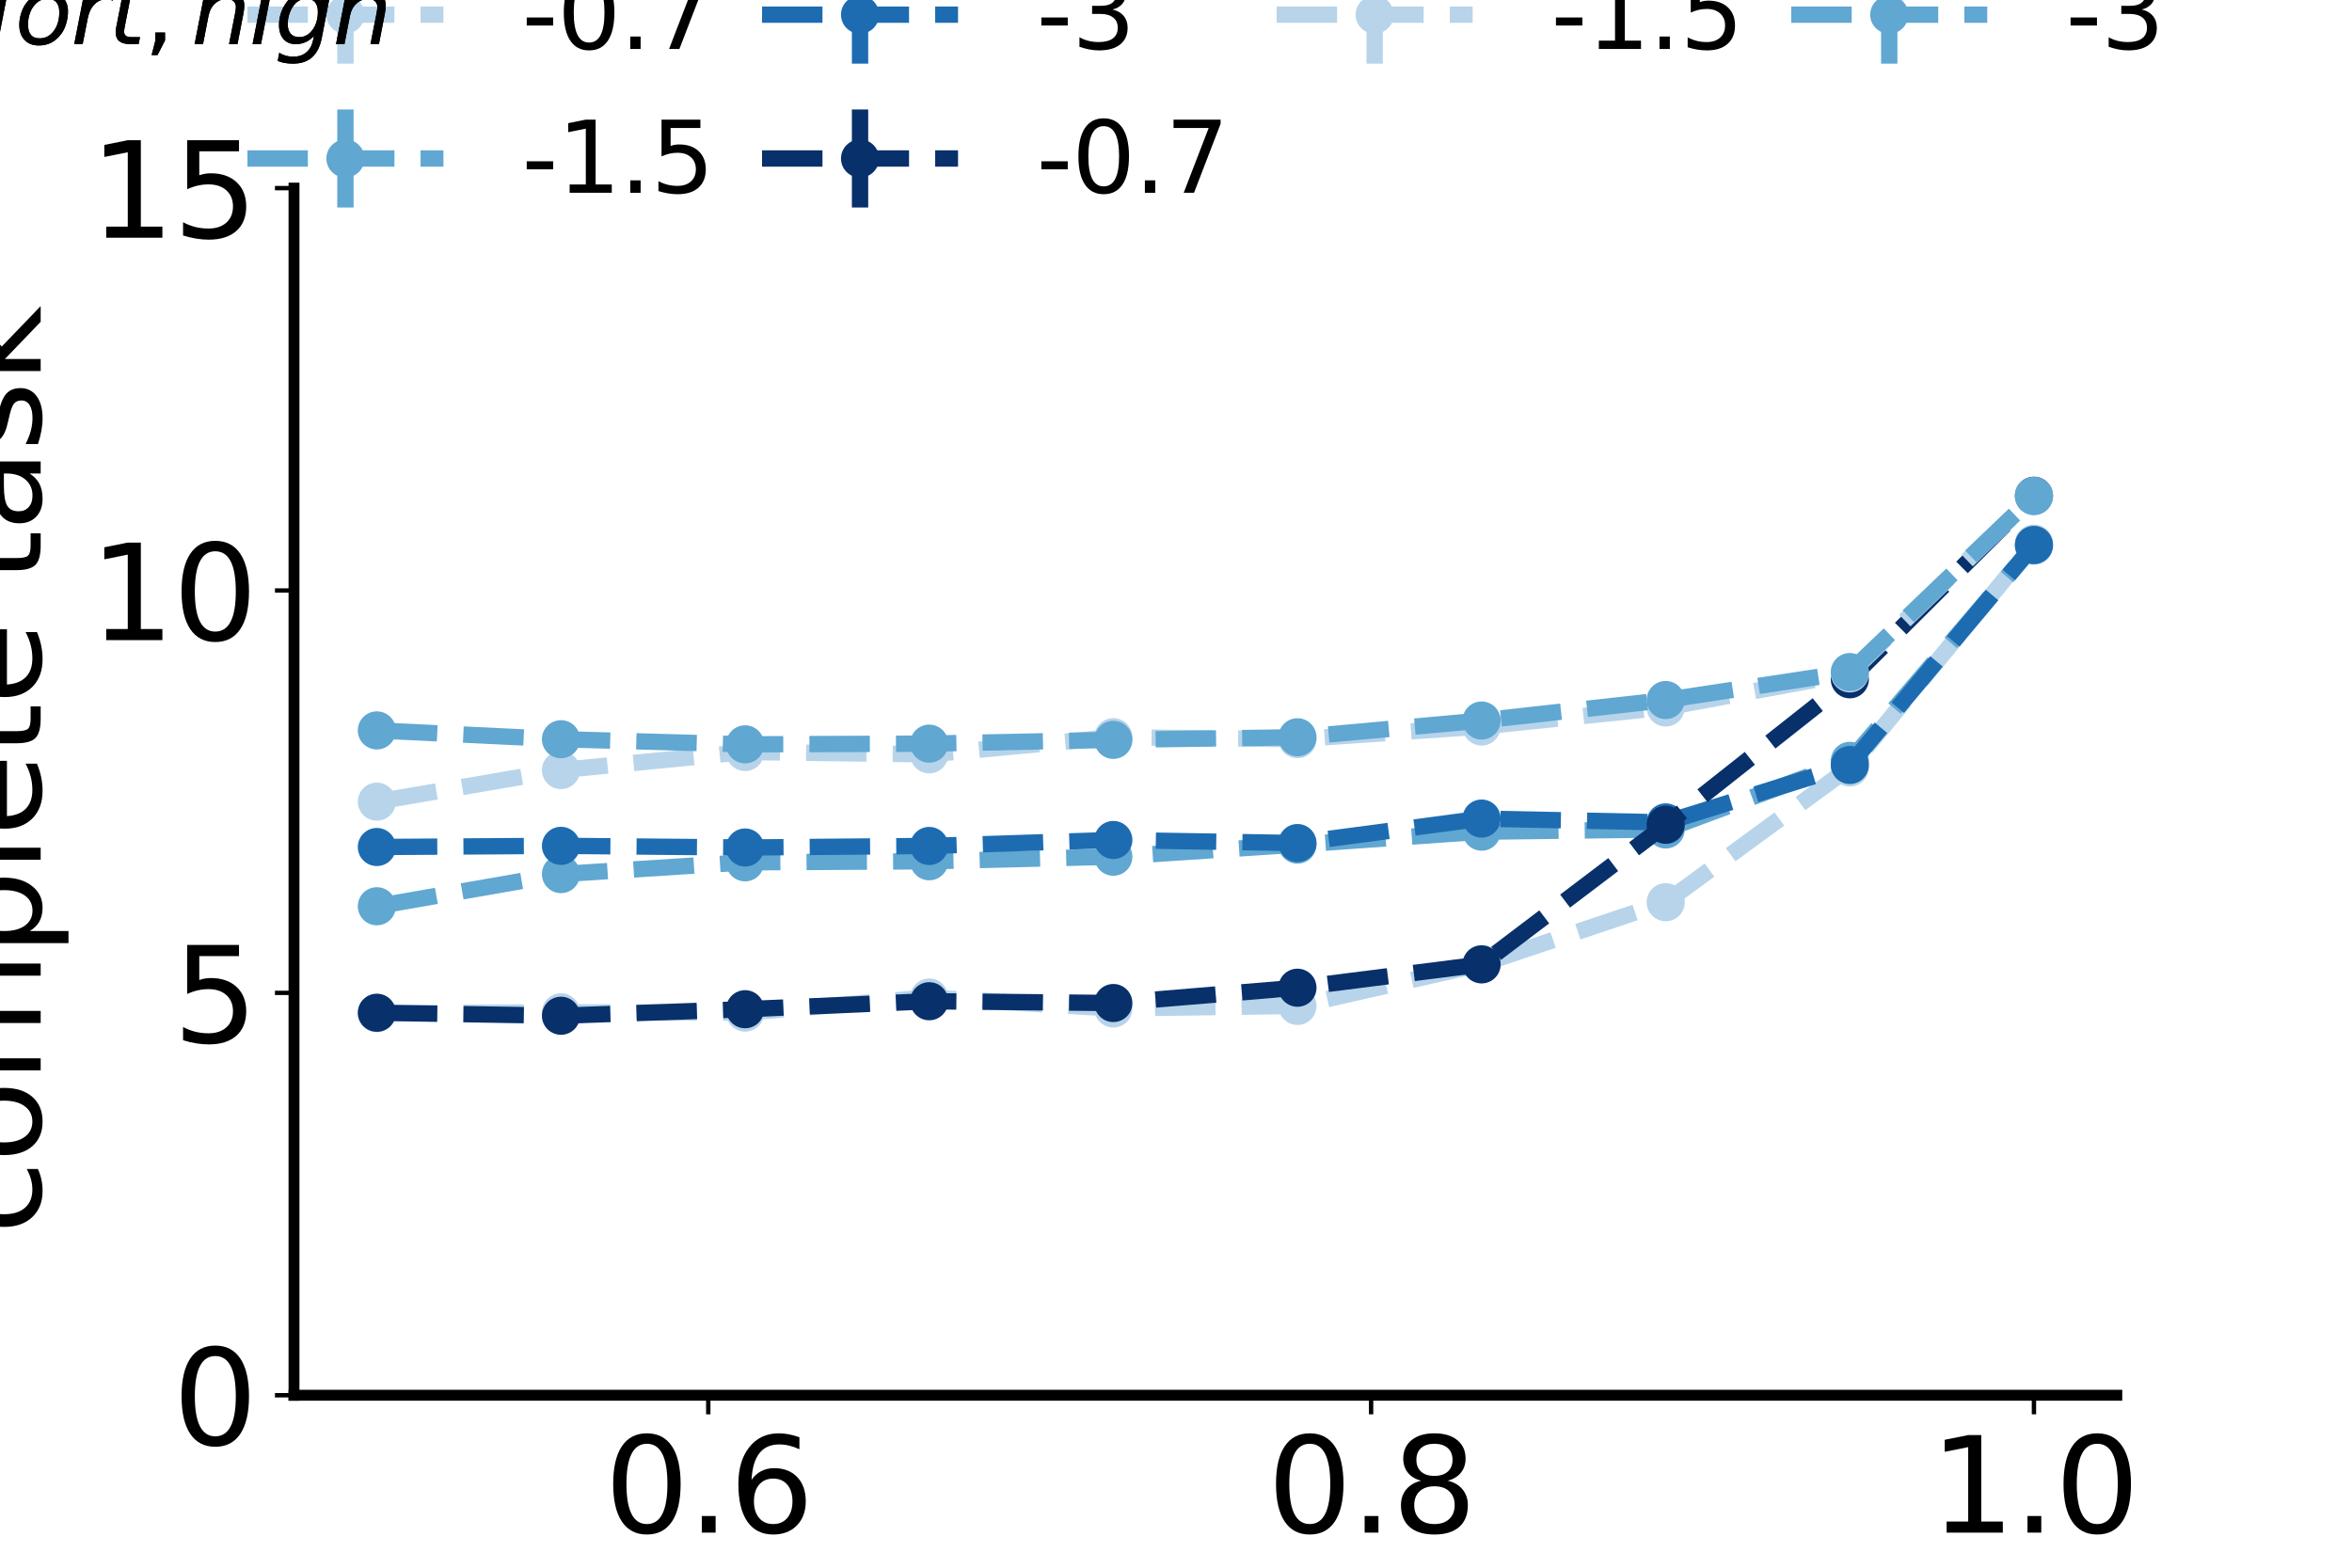 <?xml version="1.0" encoding="utf-8" standalone="no"?>
<!DOCTYPE svg PUBLIC "-//W3C//DTD SVG 1.1//EN"
  "http://www.w3.org/Graphics/SVG/1.1/DTD/svg11.dtd">
<svg xmlns:xlink="http://www.w3.org/1999/xlink" width="432pt" height="288pt" viewBox="0 0 432 288" xmlns="http://www.w3.org/2000/svg" version="1.1">
 <defs>
  <style type="text/css">*{stroke-linejoin: round; stroke-linecap: butt}</style>
 </defs>
 <g id="figure_1">
  <g id="patch_1">
   <path d="M 0 288 
L 432 288 
L 432 0 
L 0 0 
z
" style="fill: #ffffff"/>
  </g>
  <g id="axes_1">
   <g id="patch_2">
    <path d="M 54 256.32 
L 388.8 256.32 
L 388.8 34.56 
L 54 34.56 
z
" style="fill: #ffffff"/>
   </g>
   <g id="matplotlib.axis_1">
    <g id="xtick_1">
     <g id="line2d_1">
      <defs>
       <path id="me4c5bb57c8" d="M 0 0 
L 0 3.5 
" style="stroke: #000000; stroke-width: 0.8"/>
      </defs>
      <g>
       <use xlink:href="#me4c5bb57c8" x="130.091" y="256.32" style="stroke: #000000; stroke-width: 0.8"/>
      </g>
     </g>
     <g id="text_1">
      <!-- 0.6 -->
      <g transform="translate(111.007 281.556) scale(0.24 -0.24)">
       <defs>
        <path id="DejaVuSans-30" d="M 2034 4250 
Q 1547 4250 1301 3770 
Q 1056 3291 1056 2328 
Q 1056 1369 1301 889 
Q 1547 409 2034 409 
Q 2525 409 2770 889 
Q 3016 1369 3016 2328 
Q 3016 3291 2770 3770 
Q 2525 4250 2034 4250 
z
M 2034 4750 
Q 2819 4750 3233 4129 
Q 3647 3509 3647 2328 
Q 3647 1150 3233 529 
Q 2819 -91 2034 -91 
Q 1250 -91 836 529 
Q 422 1150 422 2328 
Q 422 3509 836 4129 
Q 1250 4750 2034 4750 
z
" transform="scale(0.016)"/>
        <path id="DejaVuSans-2e" d="M 684 794 
L 1344 794 
L 1344 0 
L 684 0 
L 684 794 
z
" transform="scale(0.016)"/>
        <path id="DejaVuSans-36" d="M 2113 2584 
Q 1688 2584 1439 2293 
Q 1191 2003 1191 1497 
Q 1191 994 1439 701 
Q 1688 409 2113 409 
Q 2538 409 2786 701 
Q 3034 994 3034 1497 
Q 3034 2003 2786 2293 
Q 2538 2584 2113 2584 
z
M 3366 4563 
L 3366 3988 
Q 3128 4100 2886 4159 
Q 2644 4219 2406 4219 
Q 1781 4219 1451 3797 
Q 1122 3375 1075 2522 
Q 1259 2794 1537 2939 
Q 1816 3084 2150 3084 
Q 2853 3084 3261 2657 
Q 3669 2231 3669 1497 
Q 3669 778 3244 343 
Q 2819 -91 2113 -91 
Q 1303 -91 875 529 
Q 447 1150 447 2328 
Q 447 3434 972 4092 
Q 1497 4750 2381 4750 
Q 2619 4750 2861 4703 
Q 3103 4656 3366 4563 
z
" transform="scale(0.016)"/>
       </defs>
       <use xlink:href="#DejaVuSans-30"/>
       <use xlink:href="#DejaVuSans-2e" x="63.623"/>
       <use xlink:href="#DejaVuSans-36" x="95.41"/>
      </g>
     </g>
    </g>
    <g id="xtick_2">
     <g id="line2d_2">
      <g>
       <use xlink:href="#me4c5bb57c8" x="251.836" y="256.32" style="stroke: #000000; stroke-width: 0.8"/>
      </g>
     </g>
     <g id="text_2">
      <!-- 0.8 -->
      <g transform="translate(232.753 281.556) scale(0.24 -0.24)">
       <defs>
        <path id="DejaVuSans-38" d="M 2034 2216 
Q 1584 2216 1326 1975 
Q 1069 1734 1069 1313 
Q 1069 891 1326 650 
Q 1584 409 2034 409 
Q 2484 409 2743 651 
Q 3003 894 3003 1313 
Q 3003 1734 2745 1975 
Q 2488 2216 2034 2216 
z
M 1403 2484 
Q 997 2584 770 2862 
Q 544 3141 544 3541 
Q 544 4100 942 4425 
Q 1341 4750 2034 4750 
Q 2731 4750 3128 4425 
Q 3525 4100 3525 3541 
Q 3525 3141 3298 2862 
Q 3072 2584 2669 2484 
Q 3125 2378 3379 2068 
Q 3634 1759 3634 1313 
Q 3634 634 3220 271 
Q 2806 -91 2034 -91 
Q 1263 -91 848 271 
Q 434 634 434 1313 
Q 434 1759 690 2068 
Q 947 2378 1403 2484 
z
M 1172 3481 
Q 1172 3119 1398 2916 
Q 1625 2713 2034 2713 
Q 2441 2713 2670 2916 
Q 2900 3119 2900 3481 
Q 2900 3844 2670 4047 
Q 2441 4250 2034 4250 
Q 1625 4250 1398 4047 
Q 1172 3844 1172 3481 
z
" transform="scale(0.016)"/>
       </defs>
       <use xlink:href="#DejaVuSans-30"/>
       <use xlink:href="#DejaVuSans-2e" x="63.623"/>
       <use xlink:href="#DejaVuSans-38" x="95.41"/>
      </g>
     </g>
    </g>
    <g id="xtick_3">
     <g id="line2d_3">
      <g>
       <use xlink:href="#me4c5bb57c8" x="373.582" y="256.32" style="stroke: #000000; stroke-width: 0.8"/>
      </g>
     </g>
     <g id="text_3">
      <!-- 1.0 -->
      <g transform="translate(354.498 281.556) scale(0.24 -0.24)">
       <defs>
        <path id="DejaVuSans-31" d="M 794 531 
L 1825 531 
L 1825 4091 
L 703 3866 
L 703 4441 
L 1819 4666 
L 2450 4666 
L 2450 531 
L 3481 531 
L 3481 0 
L 794 0 
L 794 531 
z
" transform="scale(0.016)"/>
       </defs>
       <use xlink:href="#DejaVuSans-31"/>
       <use xlink:href="#DejaVuSans-2e" x="63.623"/>
       <use xlink:href="#DejaVuSans-30" x="95.41"/>
      </g>
     </g>
    </g>
    <g id="text_4">
     <!-- $\gamma$ -->
     <g transform="translate(214.2 308.735) scale(0.24 -0.24)">
      <defs>
       <path id="DejaVuSans-Oblique-3b3" d="M 1491 2950 
L 1838 788 
L 3456 3500 
L 4066 3500 
L 1972 0 
L 1713 -1331 
L 1138 -1331 
L 1397 0 
L 988 2613 
Q 925 3006 628 3006 
L 475 3006 
L 569 3500 
L 788 3500 
Q 1403 3500 1491 2950 
z
" transform="scale(0.016)"/>
      </defs>
      <use xlink:href="#DejaVuSans-Oblique-3b3" transform="translate(0 0.312)"/>
     </g>
    </g>
   </g>
   <g id="matplotlib.axis_2">
    <g id="ytick_1">
     <g id="line2d_4">
      <defs>
       <path id="m35fee95dd7" d="M 0 0 
L -3.5 0 
" style="stroke: #000000; stroke-width: 0.8"/>
      </defs>
      <g>
       <use xlink:href="#m35fee95dd7" x="54" y="256.32" style="stroke: #000000; stroke-width: 0.8"/>
      </g>
     </g>
     <g id="text_5">
      <!-- 0 -->
      <g transform="translate(31.73 265.438) scale(0.24 -0.24)">
       <use xlink:href="#DejaVuSans-30"/>
      </g>
     </g>
    </g>
    <g id="ytick_2">
     <g id="line2d_5">
      <g>
       <use xlink:href="#m35fee95dd7" x="54" y="182.4" style="stroke: #000000; stroke-width: 0.8"/>
      </g>
     </g>
     <g id="text_6">
      <!-- 5 -->
      <g transform="translate(31.73 191.518) scale(0.24 -0.24)">
       <defs>
        <path id="DejaVuSans-35" d="M 691 4666 
L 3169 4666 
L 3169 4134 
L 1269 4134 
L 1269 2991 
Q 1406 3038 1543 3061 
Q 1681 3084 1819 3084 
Q 2600 3084 3056 2656 
Q 3513 2228 3513 1497 
Q 3513 744 3044 326 
Q 2575 -91 1722 -91 
Q 1428 -91 1123 -41 
Q 819 9 494 109 
L 494 744 
Q 775 591 1075 516 
Q 1375 441 1709 441 
Q 2250 441 2565 725 
Q 2881 1009 2881 1497 
Q 2881 1984 2565 2268 
Q 2250 2553 1709 2553 
Q 1456 2553 1204 2497 
Q 953 2441 691 2322 
L 691 4666 
z
" transform="scale(0.016)"/>
       </defs>
       <use xlink:href="#DejaVuSans-35"/>
      </g>
     </g>
    </g>
    <g id="ytick_3">
     <g id="line2d_6">
      <g>
       <use xlink:href="#m35fee95dd7" x="54" y="108.48" style="stroke: #000000; stroke-width: 0.8"/>
      </g>
     </g>
     <g id="text_7">
      <!-- 10 -->
      <g transform="translate(16.46 117.598) scale(0.24 -0.24)">
       <use xlink:href="#DejaVuSans-31"/>
       <use xlink:href="#DejaVuSans-30" x="63.623"/>
      </g>
     </g>
    </g>
    <g id="ytick_4">
     <g id="line2d_7">
      <g>
       <use xlink:href="#m35fee95dd7" x="54" y="34.56" style="stroke: #000000; stroke-width: 0.8"/>
      </g>
     </g>
     <g id="text_8">
      <!-- 15 -->
      <g transform="translate(16.46 43.678) scale(0.24 -0.24)">
       <use xlink:href="#DejaVuSans-31"/>
       <use xlink:href="#DejaVuSans-35" x="63.623"/>
      </g>
     </g>
    </g>
    <g id="text_9">
     <!-- Avg. time to  -->
     <g transform="translate(-19.406 222.077) rotate(-90) scale(0.24 -0.24)">
      <defs>
       <path id="DejaVuSans-41" d="M 2188 4044 
L 1331 1722 
L 3047 1722 
L 2188 4044 
z
M 1831 4666 
L 2547 4666 
L 4325 0 
L 3669 0 
L 3244 1197 
L 1141 1197 
L 716 0 
L 50 0 
L 1831 4666 
z
" transform="scale(0.016)"/>
       <path id="DejaVuSans-76" d="M 191 3500 
L 800 3500 
L 1894 563 
L 2988 3500 
L 3597 3500 
L 2284 0 
L 1503 0 
L 191 3500 
z
" transform="scale(0.016)"/>
       <path id="DejaVuSans-67" d="M 2906 1791 
Q 2906 2416 2648 2759 
Q 2391 3103 1925 3103 
Q 1463 3103 1205 2759 
Q 947 2416 947 1791 
Q 947 1169 1205 825 
Q 1463 481 1925 481 
Q 2391 481 2648 825 
Q 2906 1169 2906 1791 
z
M 3481 434 
Q 3481 -459 3084 -895 
Q 2688 -1331 1869 -1331 
Q 1566 -1331 1297 -1286 
Q 1028 -1241 775 -1147 
L 775 -588 
Q 1028 -725 1275 -790 
Q 1522 -856 1778 -856 
Q 2344 -856 2625 -561 
Q 2906 -266 2906 331 
L 2906 616 
Q 2728 306 2450 153 
Q 2172 0 1784 0 
Q 1141 0 747 490 
Q 353 981 353 1791 
Q 353 2603 747 3093 
Q 1141 3584 1784 3584 
Q 2172 3584 2450 3431 
Q 2728 3278 2906 2969 
L 2906 3500 
L 3481 3500 
L 3481 434 
z
" transform="scale(0.016)"/>
       <path id="DejaVuSans-20" transform="scale(0.016)"/>
       <path id="DejaVuSans-74" d="M 1172 4494 
L 1172 3500 
L 2356 3500 
L 2356 3053 
L 1172 3053 
L 1172 1153 
Q 1172 725 1289 603 
Q 1406 481 1766 481 
L 2356 481 
L 2356 0 
L 1766 0 
Q 1100 0 847 248 
Q 594 497 594 1153 
L 594 3053 
L 172 3053 
L 172 3500 
L 594 3500 
L 594 4494 
L 1172 4494 
z
" transform="scale(0.016)"/>
       <path id="DejaVuSans-69" d="M 603 3500 
L 1178 3500 
L 1178 0 
L 603 0 
L 603 3500 
z
M 603 4863 
L 1178 4863 
L 1178 4134 
L 603 4134 
L 603 4863 
z
" transform="scale(0.016)"/>
       <path id="DejaVuSans-6d" d="M 3328 2828 
Q 3544 3216 3844 3400 
Q 4144 3584 4550 3584 
Q 5097 3584 5394 3201 
Q 5691 2819 5691 2113 
L 5691 0 
L 5113 0 
L 5113 2094 
Q 5113 2597 4934 2840 
Q 4756 3084 4391 3084 
Q 3944 3084 3684 2787 
Q 3425 2491 3425 1978 
L 3425 0 
L 2847 0 
L 2847 2094 
Q 2847 2600 2669 2842 
Q 2491 3084 2119 3084 
Q 1678 3084 1418 2786 
Q 1159 2488 1159 1978 
L 1159 0 
L 581 0 
L 581 3500 
L 1159 3500 
L 1159 2956 
Q 1356 3278 1631 3431 
Q 1906 3584 2284 3584 
Q 2666 3584 2933 3390 
Q 3200 3197 3328 2828 
z
" transform="scale(0.016)"/>
       <path id="DejaVuSans-65" d="M 3597 1894 
L 3597 1613 
L 953 1613 
Q 991 1019 1311 708 
Q 1631 397 2203 397 
Q 2534 397 2845 478 
Q 3156 559 3463 722 
L 3463 178 
Q 3153 47 2828 -22 
Q 2503 -91 2169 -91 
Q 1331 -91 842 396 
Q 353 884 353 1716 
Q 353 2575 817 3079 
Q 1281 3584 2069 3584 
Q 2775 3584 3186 3129 
Q 3597 2675 3597 1894 
z
M 3022 2063 
Q 3016 2534 2758 2815 
Q 2500 3097 2075 3097 
Q 1594 3097 1305 2825 
Q 1016 2553 972 2059 
L 3022 2063 
z
" transform="scale(0.016)"/>
       <path id="DejaVuSans-6f" d="M 1959 3097 
Q 1497 3097 1228 2736 
Q 959 2375 959 1747 
Q 959 1119 1226 758 
Q 1494 397 1959 397 
Q 2419 397 2687 759 
Q 2956 1122 2956 1747 
Q 2956 2369 2687 2733 
Q 2419 3097 1959 3097 
z
M 1959 3584 
Q 2709 3584 3137 3096 
Q 3566 2609 3566 1747 
Q 3566 888 3137 398 
Q 2709 -91 1959 -91 
Q 1206 -91 779 398 
Q 353 888 353 1747 
Q 353 2609 779 3096 
Q 1206 3584 1959 3584 
z
" transform="scale(0.016)"/>
      </defs>
      <use xlink:href="#DejaVuSans-41"/>
      <use xlink:href="#DejaVuSans-76" x="62.533"/>
      <use xlink:href="#DejaVuSans-67" x="121.713"/>
      <use xlink:href="#DejaVuSans-2e" x="185.189"/>
      <use xlink:href="#DejaVuSans-20" x="216.977"/>
      <use xlink:href="#DejaVuSans-74" x="248.764"/>
      <use xlink:href="#DejaVuSans-69" x="287.973"/>
      <use xlink:href="#DejaVuSans-6d" x="315.756"/>
      <use xlink:href="#DejaVuSans-65" x="413.168"/>
      <use xlink:href="#DejaVuSans-20" x="474.691"/>
      <use xlink:href="#DejaVuSans-74" x="506.479"/>
      <use xlink:href="#DejaVuSans-6f" x="545.688"/>
      <use xlink:href="#DejaVuSans-20" x="606.869"/>
     </g>
     <!--  complete task -->
     <g transform="translate(7.469 234.379) rotate(-90) scale(0.24 -0.24)">
      <defs>
       <path id="DejaVuSans-63" d="M 3122 3366 
L 3122 2828 
Q 2878 2963 2633 3030 
Q 2388 3097 2138 3097 
Q 1578 3097 1268 2742 
Q 959 2388 959 1747 
Q 959 1106 1268 751 
Q 1578 397 2138 397 
Q 2388 397 2633 464 
Q 2878 531 3122 666 
L 3122 134 
Q 2881 22 2623 -34 
Q 2366 -91 2075 -91 
Q 1284 -91 818 406 
Q 353 903 353 1747 
Q 353 2603 823 3093 
Q 1294 3584 2113 3584 
Q 2378 3584 2631 3529 
Q 2884 3475 3122 3366 
z
" transform="scale(0.016)"/>
       <path id="DejaVuSans-70" d="M 1159 525 
L 1159 -1331 
L 581 -1331 
L 581 3500 
L 1159 3500 
L 1159 2969 
Q 1341 3281 1617 3432 
Q 1894 3584 2278 3584 
Q 2916 3584 3314 3078 
Q 3713 2572 3713 1747 
Q 3713 922 3314 415 
Q 2916 -91 2278 -91 
Q 1894 -91 1617 61 
Q 1341 213 1159 525 
z
M 3116 1747 
Q 3116 2381 2855 2742 
Q 2594 3103 2138 3103 
Q 1681 3103 1420 2742 
Q 1159 2381 1159 1747 
Q 1159 1113 1420 752 
Q 1681 391 2138 391 
Q 2594 391 2855 752 
Q 3116 1113 3116 1747 
z
" transform="scale(0.016)"/>
       <path id="DejaVuSans-6c" d="M 603 4863 
L 1178 4863 
L 1178 0 
L 603 0 
L 603 4863 
z
" transform="scale(0.016)"/>
       <path id="DejaVuSans-61" d="M 2194 1759 
Q 1497 1759 1228 1600 
Q 959 1441 959 1056 
Q 959 750 1161 570 
Q 1363 391 1709 391 
Q 2188 391 2477 730 
Q 2766 1069 2766 1631 
L 2766 1759 
L 2194 1759 
z
M 3341 1997 
L 3341 0 
L 2766 0 
L 2766 531 
Q 2569 213 2275 61 
Q 1981 -91 1556 -91 
Q 1019 -91 701 211 
Q 384 513 384 1019 
Q 384 1609 779 1909 
Q 1175 2209 1959 2209 
L 2766 2209 
L 2766 2266 
Q 2766 2663 2505 2880 
Q 2244 3097 1772 3097 
Q 1472 3097 1187 3025 
Q 903 2953 641 2809 
L 641 3341 
Q 956 3463 1253 3523 
Q 1550 3584 1831 3584 
Q 2591 3584 2966 3190 
Q 3341 2797 3341 1997 
z
" transform="scale(0.016)"/>
       <path id="DejaVuSans-73" d="M 2834 3397 
L 2834 2853 
Q 2591 2978 2328 3040 
Q 2066 3103 1784 3103 
Q 1356 3103 1142 2972 
Q 928 2841 928 2578 
Q 928 2378 1081 2264 
Q 1234 2150 1697 2047 
L 1894 2003 
Q 2506 1872 2764 1633 
Q 3022 1394 3022 966 
Q 3022 478 2636 193 
Q 2250 -91 1575 -91 
Q 1294 -91 989 -36 
Q 684 19 347 128 
L 347 722 
Q 666 556 975 473 
Q 1284 391 1588 391 
Q 1994 391 2212 530 
Q 2431 669 2431 922 
Q 2431 1156 2273 1281 
Q 2116 1406 1581 1522 
L 1381 1569 
Q 847 1681 609 1914 
Q 372 2147 372 2553 
Q 372 3047 722 3315 
Q 1072 3584 1716 3584 
Q 2034 3584 2315 3537 
Q 2597 3491 2834 3397 
z
" transform="scale(0.016)"/>
       <path id="DejaVuSans-6b" d="M 581 4863 
L 1159 4863 
L 1159 1991 
L 2875 3500 
L 3609 3500 
L 1753 1863 
L 3688 0 
L 2938 0 
L 1159 1709 
L 1159 0 
L 581 0 
L 581 4863 
z
" transform="scale(0.016)"/>
      </defs>
      <use xlink:href="#DejaVuSans-20"/>
      <use xlink:href="#DejaVuSans-63" x="31.787"/>
      <use xlink:href="#DejaVuSans-6f" x="86.768"/>
      <use xlink:href="#DejaVuSans-6d" x="147.949"/>
      <use xlink:href="#DejaVuSans-70" x="245.361"/>
      <use xlink:href="#DejaVuSans-6c" x="308.838"/>
      <use xlink:href="#DejaVuSans-65" x="336.621"/>
      <use xlink:href="#DejaVuSans-74" x="398.145"/>
      <use xlink:href="#DejaVuSans-65" x="437.354"/>
      <use xlink:href="#DejaVuSans-20" x="498.877"/>
      <use xlink:href="#DejaVuSans-74" x="530.664"/>
      <use xlink:href="#DejaVuSans-61" x="569.873"/>
      <use xlink:href="#DejaVuSans-73" x="631.152"/>
      <use xlink:href="#DejaVuSans-6b" x="683.252"/>
     </g>
    </g>
   </g>
   <g id="LineCollection_1">
    <path d="M 69.218 186.991 
L 69.218 185.29 
" clip-path="url(#paaff9e5cf3)" style="fill: none; stroke: #b7d4ea; stroke-width: 3"/>
    <path d="M 103.036 186.862 
L 103.036 185.071 
" clip-path="url(#paaff9e5cf3)" style="fill: none; stroke: #b7d4ea; stroke-width: 3"/>
    <path d="M 136.855 186.893 
L 136.855 185.151 
" clip-path="url(#paaff9e5cf3)" style="fill: none; stroke: #b7d4ea; stroke-width: 3"/>
    <path d="M 170.673 184.17 
L 170.673 182.347 
" clip-path="url(#paaff9e5cf3)" style="fill: none; stroke: #b7d4ea; stroke-width: 3"/>
    <path d="M 204.491 186.126 
L 204.491 184.41 
" clip-path="url(#paaff9e5cf3)" style="fill: none; stroke: #b7d4ea; stroke-width: 3"/>
    <path d="M 238.309 185.707 
L 238.309 183.883 
" clip-path="url(#paaff9e5cf3)" style="fill: none; stroke: #b7d4ea; stroke-width: 3"/>
    <path d="M 272.127 178.09 
L 272.127 176.133 
" clip-path="url(#paaff9e5cf3)" style="fill: none; stroke: #b7d4ea; stroke-width: 3"/>
    <path d="M 305.945 166.801 
L 305.945 164.683 
" clip-path="url(#paaff9e5cf3)" style="fill: none; stroke: #b7d4ea; stroke-width: 3"/>
    <path d="M 339.764 142.244 
L 339.764 139.736 
" clip-path="url(#paaff9e5cf3)" style="fill: none; stroke: #b7d4ea; stroke-width: 3"/>
    <path d="M 373.582 100.989 
L 373.582 98.728 
" clip-path="url(#paaff9e5cf3)" style="fill: none; stroke: #b7d4ea; stroke-width: 3"/>
   </g>
   <g id="LineCollection_2">
    <path d="M 69.218 167.504 
L 69.218 165.474 
" clip-path="url(#paaff9e5cf3)" style="fill: none; stroke: #60a7d2; stroke-width: 3"/>
    <path d="M 103.036 161.661 
L 103.036 159.5 
" clip-path="url(#paaff9e5cf3)" style="fill: none; stroke: #60a7d2; stroke-width: 3"/>
    <path d="M 136.855 159.542 
L 136.855 157.292 
" clip-path="url(#paaff9e5cf3)" style="fill: none; stroke: #60a7d2; stroke-width: 3"/>
    <path d="M 170.673 159.288 
L 170.673 157.157 
" clip-path="url(#paaff9e5cf3)" style="fill: none; stroke: #60a7d2; stroke-width: 3"/>
    <path d="M 204.491 158.492 
L 204.491 156.279 
" clip-path="url(#paaff9e5cf3)" style="fill: none; stroke: #60a7d2; stroke-width: 3"/>
    <path d="M 238.309 156.316 
L 238.309 154.007 
" clip-path="url(#paaff9e5cf3)" style="fill: none; stroke: #60a7d2; stroke-width: 3"/>
    <path d="M 272.127 154.006 
L 272.127 151.568 
" clip-path="url(#paaff9e5cf3)" style="fill: none; stroke: #60a7d2; stroke-width: 3"/>
    <path d="M 305.945 153.557 
L 305.945 151.203 
" clip-path="url(#paaff9e5cf3)" style="fill: none; stroke: #60a7d2; stroke-width: 3"/>
    <path d="M 339.764 141.039 
L 339.764 138.511 
" clip-path="url(#paaff9e5cf3)" style="fill: none; stroke: #60a7d2; stroke-width: 3"/>
    <path d="M 373.582 101.364 
L 373.582 99.059 
" clip-path="url(#paaff9e5cf3)" style="fill: none; stroke: #60a7d2; stroke-width: 3"/>
   </g>
   <g id="LineCollection_3">
    <path d="M 69.218 156.713 
L 69.218 154.493 
" clip-path="url(#paaff9e5cf3)" style="fill: none; stroke: #1d6cb1; stroke-width: 3"/>
    <path d="M 103.036 156.509 
L 103.036 154.271 
" clip-path="url(#paaff9e5cf3)" style="fill: none; stroke: #1d6cb1; stroke-width: 3"/>
    <path d="M 136.855 156.83 
L 136.855 154.557 
" clip-path="url(#paaff9e5cf3)" style="fill: none; stroke: #1d6cb1; stroke-width: 3"/>
    <path d="M 170.673 156.547 
L 170.673 154.275 
" clip-path="url(#paaff9e5cf3)" style="fill: none; stroke: #1d6cb1; stroke-width: 3"/>
    <path d="M 204.491 155.494 
L 204.491 153.136 
" clip-path="url(#paaff9e5cf3)" style="fill: none; stroke: #1d6cb1; stroke-width: 3"/>
    <path d="M 238.309 156.052 
L 238.309 153.699 
" clip-path="url(#paaff9e5cf3)" style="fill: none; stroke: #1d6cb1; stroke-width: 3"/>
    <path d="M 272.127 151.56 
L 272.127 149.196 
" clip-path="url(#paaff9e5cf3)" style="fill: none; stroke: #1d6cb1; stroke-width: 3"/>
    <path d="M 305.945 152.294 
L 305.945 149.869 
" clip-path="url(#paaff9e5cf3)" style="fill: none; stroke: #1d6cb1; stroke-width: 3"/>
    <path d="M 339.764 141.78 
L 339.764 139.294 
" clip-path="url(#paaff9e5cf3)" style="fill: none; stroke: #1d6cb1; stroke-width: 3"/>
    <path d="M 373.582 101.236 
L 373.582 98.981 
" clip-path="url(#paaff9e5cf3)" style="fill: none; stroke: #1d6cb1; stroke-width: 3"/>
   </g>
   <g id="LineCollection_4">
    <path d="M 69.218 186.948 
L 69.218 185.155 
" clip-path="url(#paaff9e5cf3)" style="fill: none; stroke: #08306b; stroke-width: 3"/>
    <path d="M 103.036 187.438 
L 103.036 185.768 
" clip-path="url(#paaff9e5cf3)" style="fill: none; stroke: #08306b; stroke-width: 3"/>
    <path d="M 136.855 186.313 
L 136.855 184.495 
" clip-path="url(#paaff9e5cf3)" style="fill: none; stroke: #08306b; stroke-width: 3"/>
    <path d="M 170.673 184.795 
L 170.673 183.081 
" clip-path="url(#paaff9e5cf3)" style="fill: none; stroke: #08306b; stroke-width: 3"/>
    <path d="M 204.491 185.158 
L 204.491 183.372 
" clip-path="url(#paaff9e5cf3)" style="fill: none; stroke: #08306b; stroke-width: 3"/>
    <path d="M 238.309 182.362 
L 238.309 180.546 
" clip-path="url(#paaff9e5cf3)" style="fill: none; stroke: #08306b; stroke-width: 3"/>
    <path d="M 272.127 178.154 
L 272.127 176.179 
" clip-path="url(#paaff9e5cf3)" style="fill: none; stroke: #08306b; stroke-width: 3"/>
    <path d="M 305.945 152.616 
L 305.945 150.436 
" clip-path="url(#paaff9e5cf3)" style="fill: none; stroke: #08306b; stroke-width: 3"/>
    <path d="M 339.764 125.987 
L 339.764 123.602 
" clip-path="url(#paaff9e5cf3)" style="fill: none; stroke: #08306b; stroke-width: 3"/>
    <path d="M 373.582 92.105 
L 373.582 90.021 
" clip-path="url(#paaff9e5cf3)" style="fill: none; stroke: #08306b; stroke-width: 3"/>
   </g>
   <g id="LineCollection_5">
    <path d="M 69.218 148.34 
L 69.218 146.202 
" clip-path="url(#paaff9e5cf3)" style="fill: none; stroke: #b7d4ea; stroke-width: 3"/>
    <path d="M 103.036 142.593 
L 103.036 140.35 
" clip-path="url(#paaff9e5cf3)" style="fill: none; stroke: #b7d4ea; stroke-width: 3"/>
    <path d="M 136.855 139.227 
L 136.855 137.079 
" clip-path="url(#paaff9e5cf3)" style="fill: none; stroke: #b7d4ea; stroke-width: 3"/>
    <path d="M 170.673 139.632 
L 170.673 137.524 
" clip-path="url(#paaff9e5cf3)" style="fill: none; stroke: #b7d4ea; stroke-width: 3"/>
    <path d="M 204.491 136.602 
L 204.491 134.269 
" clip-path="url(#paaff9e5cf3)" style="fill: none; stroke: #b7d4ea; stroke-width: 3"/>
    <path d="M 238.309 136.962 
L 238.309 134.623 
" clip-path="url(#paaff9e5cf3)" style="fill: none; stroke: #b7d4ea; stroke-width: 3"/>
    <path d="M 272.127 134.671 
L 272.127 132.261 
" clip-path="url(#paaff9e5cf3)" style="fill: none; stroke: #b7d4ea; stroke-width: 3"/>
    <path d="M 305.945 131.167 
L 305.945 128.779 
" clip-path="url(#paaff9e5cf3)" style="fill: none; stroke: #b7d4ea; stroke-width: 3"/>
    <path d="M 339.764 124.89 
L 339.764 122.534 
" clip-path="url(#paaff9e5cf3)" style="fill: none; stroke: #b7d4ea; stroke-width: 3"/>
    <path d="M 373.582 92.137 
L 373.582 90.15 
" clip-path="url(#paaff9e5cf3)" style="fill: none; stroke: #b7d4ea; stroke-width: 3"/>
   </g>
   <g id="LineCollection_6">
    <path d="M 69.218 135.324 
L 69.218 133.042 
" clip-path="url(#paaff9e5cf3)" style="fill: none; stroke: #60a7d2; stroke-width: 3"/>
    <path d="M 103.036 136.918 
L 103.036 134.69 
" clip-path="url(#paaff9e5cf3)" style="fill: none; stroke: #60a7d2; stroke-width: 3"/>
    <path d="M 136.855 137.896 
L 136.855 135.592 
" clip-path="url(#paaff9e5cf3)" style="fill: none; stroke: #60a7d2; stroke-width: 3"/>
    <path d="M 170.673 137.779 
L 170.673 135.453 
" clip-path="url(#paaff9e5cf3)" style="fill: none; stroke: #60a7d2; stroke-width: 3"/>
    <path d="M 204.491 137.06 
L 204.491 134.782 
" clip-path="url(#paaff9e5cf3)" style="fill: none; stroke: #60a7d2; stroke-width: 3"/>
    <path d="M 238.309 136.599 
L 238.309 134.288 
" clip-path="url(#paaff9e5cf3)" style="fill: none; stroke: #60a7d2; stroke-width: 3"/>
    <path d="M 272.127 133.503 
L 272.127 131.23 
" clip-path="url(#paaff9e5cf3)" style="fill: none; stroke: #60a7d2; stroke-width: 3"/>
    <path d="M 305.945 129.82 
L 305.945 127.379 
" clip-path="url(#paaff9e5cf3)" style="fill: none; stroke: #60a7d2; stroke-width: 3"/>
    <path d="M 339.764 124.692 
L 339.764 122.239 
" clip-path="url(#paaff9e5cf3)" style="fill: none; stroke: #60a7d2; stroke-width: 3"/>
    <path d="M 373.582 92.151 
L 373.582 90.087 
" clip-path="url(#paaff9e5cf3)" style="fill: none; stroke: #60a7d2; stroke-width: 3"/>
   </g>
   <g id="line2d_8">
    <path d="M 69.218 186.14 
L 103.036 185.967 
L 136.855 186.022 
L 170.673 183.258 
L 204.491 185.268 
L 238.309 184.795 
L 272.127 177.112 
L 305.945 165.742 
L 339.764 140.99 
L 373.582 99.859 
" clip-path="url(#paaff9e5cf3)" style="fill: none; stroke-dasharray: 11.1,4.8; stroke-dashoffset: 0; stroke: #b7d4ea; stroke-width: 3"/>
    <defs>
     <path id="m5dcb8bdd13" d="M 0 3 
C 0.796 3 1.559 2.684 2.121 2.121 
C 2.684 1.559 3 0.796 3 0 
C 3 -0.796 2.684 -1.559 2.121 -2.121 
C 1.559 -2.684 0.796 -3 0 -3 
C -0.796 -3 -1.559 -2.684 -2.121 -2.121 
C -2.684 -1.559 -3 -0.796 -3 0 
C -3 0.796 -2.684 1.559 -2.121 2.121 
C -1.559 2.684 -0.796 3 0 3 
z
" style="stroke: #b7d4ea"/>
    </defs>
    <g clip-path="url(#paaff9e5cf3)">
     <use xlink:href="#m5dcb8bdd13" x="69.218" y="186.14" style="fill: #b7d4ea; stroke: #b7d4ea"/>
     <use xlink:href="#m5dcb8bdd13" x="103.036" y="185.967" style="fill: #b7d4ea; stroke: #b7d4ea"/>
     <use xlink:href="#m5dcb8bdd13" x="136.855" y="186.022" style="fill: #b7d4ea; stroke: #b7d4ea"/>
     <use xlink:href="#m5dcb8bdd13" x="170.673" y="183.258" style="fill: #b7d4ea; stroke: #b7d4ea"/>
     <use xlink:href="#m5dcb8bdd13" x="204.491" y="185.268" style="fill: #b7d4ea; stroke: #b7d4ea"/>
     <use xlink:href="#m5dcb8bdd13" x="238.309" y="184.795" style="fill: #b7d4ea; stroke: #b7d4ea"/>
     <use xlink:href="#m5dcb8bdd13" x="272.127" y="177.112" style="fill: #b7d4ea; stroke: #b7d4ea"/>
     <use xlink:href="#m5dcb8bdd13" x="305.945" y="165.742" style="fill: #b7d4ea; stroke: #b7d4ea"/>
     <use xlink:href="#m5dcb8bdd13" x="339.764" y="140.99" style="fill: #b7d4ea; stroke: #b7d4ea"/>
     <use xlink:href="#m5dcb8bdd13" x="373.582" y="99.859" style="fill: #b7d4ea; stroke: #b7d4ea"/>
    </g>
   </g>
   <g id="line2d_9">
    <path d="M 69.218 166.489 
L 103.036 160.58 
L 136.855 158.417 
L 170.673 158.223 
L 204.491 157.386 
L 238.309 155.162 
L 272.127 152.787 
L 305.945 152.38 
L 339.764 139.775 
L 373.582 100.212 
" clip-path="url(#paaff9e5cf3)" style="fill: none; stroke-dasharray: 11.1,4.8; stroke-dashoffset: 0; stroke: #60a7d2; stroke-width: 3"/>
    <defs>
     <path id="m8dfcaba3ad" d="M 0 3 
C 0.796 3 1.559 2.684 2.121 2.121 
C 2.684 1.559 3 0.796 3 0 
C 3 -0.796 2.684 -1.559 2.121 -2.121 
C 1.559 -2.684 0.796 -3 0 -3 
C -0.796 -3 -1.559 -2.684 -2.121 -2.121 
C -2.684 -1.559 -3 -0.796 -3 0 
C -3 0.796 -2.684 1.559 -2.121 2.121 
C -1.559 2.684 -0.796 3 0 3 
z
" style="stroke: #60a7d2"/>
    </defs>
    <g clip-path="url(#paaff9e5cf3)">
     <use xlink:href="#m8dfcaba3ad" x="69.218" y="166.489" style="fill: #60a7d2; stroke: #60a7d2"/>
     <use xlink:href="#m8dfcaba3ad" x="103.036" y="160.58" style="fill: #60a7d2; stroke: #60a7d2"/>
     <use xlink:href="#m8dfcaba3ad" x="136.855" y="158.417" style="fill: #60a7d2; stroke: #60a7d2"/>
     <use xlink:href="#m8dfcaba3ad" x="170.673" y="158.223" style="fill: #60a7d2; stroke: #60a7d2"/>
     <use xlink:href="#m8dfcaba3ad" x="204.491" y="157.386" style="fill: #60a7d2; stroke: #60a7d2"/>
     <use xlink:href="#m8dfcaba3ad" x="238.309" y="155.162" style="fill: #60a7d2; stroke: #60a7d2"/>
     <use xlink:href="#m8dfcaba3ad" x="272.127" y="152.787" style="fill: #60a7d2; stroke: #60a7d2"/>
     <use xlink:href="#m8dfcaba3ad" x="305.945" y="152.38" style="fill: #60a7d2; stroke: #60a7d2"/>
     <use xlink:href="#m8dfcaba3ad" x="339.764" y="139.775" style="fill: #60a7d2; stroke: #60a7d2"/>
     <use xlink:href="#m8dfcaba3ad" x="373.582" y="100.212" style="fill: #60a7d2; stroke: #60a7d2"/>
    </g>
   </g>
   <g id="line2d_10">
    <path d="M 69.218 155.603 
L 103.036 155.39 
L 136.855 155.693 
L 170.673 155.411 
L 204.491 154.315 
L 238.309 154.876 
L 272.127 150.378 
L 305.945 151.081 
L 339.764 140.537 
L 373.582 100.109 
" clip-path="url(#paaff9e5cf3)" style="fill: none; stroke-dasharray: 11.1,4.8; stroke-dashoffset: 0; stroke: #1d6cb1; stroke-width: 3"/>
    <defs>
     <path id="m483e4dac91" d="M 0 3 
C 0.796 3 1.559 2.684 2.121 2.121 
C 2.684 1.559 3 0.796 3 0 
C 3 -0.796 2.684 -1.559 2.121 -2.121 
C 1.559 -2.684 0.796 -3 0 -3 
C -0.796 -3 -1.559 -2.684 -2.121 -2.121 
C -2.684 -1.559 -3 -0.796 -3 0 
C -3 0.796 -2.684 1.559 -2.121 2.121 
C -1.559 2.684 -0.796 3 0 3 
z
" style="stroke: #1d6cb1"/>
    </defs>
    <g clip-path="url(#paaff9e5cf3)">
     <use xlink:href="#m483e4dac91" x="69.218" y="155.603" style="fill: #1d6cb1; stroke: #1d6cb1"/>
     <use xlink:href="#m483e4dac91" x="103.036" y="155.39" style="fill: #1d6cb1; stroke: #1d6cb1"/>
     <use xlink:href="#m483e4dac91" x="136.855" y="155.693" style="fill: #1d6cb1; stroke: #1d6cb1"/>
     <use xlink:href="#m483e4dac91" x="170.673" y="155.411" style="fill: #1d6cb1; stroke: #1d6cb1"/>
     <use xlink:href="#m483e4dac91" x="204.491" y="154.315" style="fill: #1d6cb1; stroke: #1d6cb1"/>
     <use xlink:href="#m483e4dac91" x="238.309" y="154.876" style="fill: #1d6cb1; stroke: #1d6cb1"/>
     <use xlink:href="#m483e4dac91" x="272.127" y="150.378" style="fill: #1d6cb1; stroke: #1d6cb1"/>
     <use xlink:href="#m483e4dac91" x="305.945" y="151.081" style="fill: #1d6cb1; stroke: #1d6cb1"/>
     <use xlink:href="#m483e4dac91" x="339.764" y="140.537" style="fill: #1d6cb1; stroke: #1d6cb1"/>
     <use xlink:href="#m483e4dac91" x="373.582" y="100.109" style="fill: #1d6cb1; stroke: #1d6cb1"/>
    </g>
   </g>
   <g id="line2d_11">
    <path d="M 69.218 186.052 
L 103.036 186.603 
L 136.855 185.404 
L 170.673 183.938 
L 204.491 184.265 
L 238.309 181.454 
L 272.127 177.166 
L 305.945 151.526 
L 339.764 124.794 
L 373.582 91.063 
" clip-path="url(#paaff9e5cf3)" style="fill: none; stroke-dasharray: 11.1,4.8; stroke-dashoffset: 0; stroke: #08306b; stroke-width: 3"/>
    <defs>
     <path id="m484da1950a" d="M 0 3 
C 0.796 3 1.559 2.684 2.121 2.121 
C 2.684 1.559 3 0.796 3 0 
C 3 -0.796 2.684 -1.559 2.121 -2.121 
C 1.559 -2.684 0.796 -3 0 -3 
C -0.796 -3 -1.559 -2.684 -2.121 -2.121 
C -2.684 -1.559 -3 -0.796 -3 0 
C -3 0.796 -2.684 1.559 -2.121 2.121 
C -1.559 2.684 -0.796 3 0 3 
z
" style="stroke: #08306b"/>
    </defs>
    <g clip-path="url(#paaff9e5cf3)">
     <use xlink:href="#m484da1950a" x="69.218" y="186.052" style="fill: #08306b; stroke: #08306b"/>
     <use xlink:href="#m484da1950a" x="103.036" y="186.603" style="fill: #08306b; stroke: #08306b"/>
     <use xlink:href="#m484da1950a" x="136.855" y="185.404" style="fill: #08306b; stroke: #08306b"/>
     <use xlink:href="#m484da1950a" x="170.673" y="183.938" style="fill: #08306b; stroke: #08306b"/>
     <use xlink:href="#m484da1950a" x="204.491" y="184.265" style="fill: #08306b; stroke: #08306b"/>
     <use xlink:href="#m484da1950a" x="238.309" y="181.454" style="fill: #08306b; stroke: #08306b"/>
     <use xlink:href="#m484da1950a" x="272.127" y="177.166" style="fill: #08306b; stroke: #08306b"/>
     <use xlink:href="#m484da1950a" x="305.945" y="151.526" style="fill: #08306b; stroke: #08306b"/>
     <use xlink:href="#m484da1950a" x="339.764" y="124.794" style="fill: #08306b; stroke: #08306b"/>
     <use xlink:href="#m484da1950a" x="373.582" y="91.063" style="fill: #08306b; stroke: #08306b"/>
    </g>
   </g>
   <g id="line2d_12">
    <path d="M 69.218 147.271 
L 103.036 141.471 
L 136.855 138.153 
L 170.673 138.578 
L 204.491 135.436 
L 238.309 135.792 
L 272.127 133.466 
L 305.945 129.973 
L 339.764 123.712 
L 373.582 91.143 
" clip-path="url(#paaff9e5cf3)" style="fill: none; stroke-dasharray: 11.1,4.8; stroke-dashoffset: 0; stroke: #b7d4ea; stroke-width: 3"/>
    <g clip-path="url(#paaff9e5cf3)">
     <use xlink:href="#m5dcb8bdd13" x="69.218" y="147.271" style="fill: #b7d4ea; stroke: #b7d4ea"/>
     <use xlink:href="#m5dcb8bdd13" x="103.036" y="141.471" style="fill: #b7d4ea; stroke: #b7d4ea"/>
     <use xlink:href="#m5dcb8bdd13" x="136.855" y="138.153" style="fill: #b7d4ea; stroke: #b7d4ea"/>
     <use xlink:href="#m5dcb8bdd13" x="170.673" y="138.578" style="fill: #b7d4ea; stroke: #b7d4ea"/>
     <use xlink:href="#m5dcb8bdd13" x="204.491" y="135.436" style="fill: #b7d4ea; stroke: #b7d4ea"/>
     <use xlink:href="#m5dcb8bdd13" x="238.309" y="135.792" style="fill: #b7d4ea; stroke: #b7d4ea"/>
     <use xlink:href="#m5dcb8bdd13" x="272.127" y="133.466" style="fill: #b7d4ea; stroke: #b7d4ea"/>
     <use xlink:href="#m5dcb8bdd13" x="305.945" y="129.973" style="fill: #b7d4ea; stroke: #b7d4ea"/>
     <use xlink:href="#m5dcb8bdd13" x="339.764" y="123.712" style="fill: #b7d4ea; stroke: #b7d4ea"/>
     <use xlink:href="#m5dcb8bdd13" x="373.582" y="91.143" style="fill: #b7d4ea; stroke: #b7d4ea"/>
    </g>
   </g>
   <g id="line2d_13">
    <path d="M 69.218 134.183 
L 103.036 135.804 
L 136.855 136.744 
L 170.673 136.616 
L 204.491 135.921 
L 238.309 135.444 
L 272.127 132.367 
L 305.945 128.6 
L 339.764 123.466 
L 373.582 91.119 
" clip-path="url(#paaff9e5cf3)" style="fill: none; stroke-dasharray: 11.1,4.8; stroke-dashoffset: 0; stroke: #60a7d2; stroke-width: 3"/>
    <g clip-path="url(#paaff9e5cf3)">
     <use xlink:href="#m8dfcaba3ad" x="69.218" y="134.183" style="fill: #60a7d2; stroke: #60a7d2"/>
     <use xlink:href="#m8dfcaba3ad" x="103.036" y="135.804" style="fill: #60a7d2; stroke: #60a7d2"/>
     <use xlink:href="#m8dfcaba3ad" x="136.855" y="136.744" style="fill: #60a7d2; stroke: #60a7d2"/>
     <use xlink:href="#m8dfcaba3ad" x="170.673" y="136.616" style="fill: #60a7d2; stroke: #60a7d2"/>
     <use xlink:href="#m8dfcaba3ad" x="204.491" y="135.921" style="fill: #60a7d2; stroke: #60a7d2"/>
     <use xlink:href="#m8dfcaba3ad" x="238.309" y="135.444" style="fill: #60a7d2; stroke: #60a7d2"/>
     <use xlink:href="#m8dfcaba3ad" x="272.127" y="132.367" style="fill: #60a7d2; stroke: #60a7d2"/>
     <use xlink:href="#m8dfcaba3ad" x="305.945" y="128.6" style="fill: #60a7d2; stroke: #60a7d2"/>
     <use xlink:href="#m8dfcaba3ad" x="339.764" y="123.466" style="fill: #60a7d2; stroke: #60a7d2"/>
     <use xlink:href="#m8dfcaba3ad" x="373.582" y="91.119" style="fill: #60a7d2; stroke: #60a7d2"/>
    </g>
   </g>
   <g id="patch_3">
    <path d="M 54 256.32 
L 54 34.56 
" style="fill: none; stroke: #000000; stroke-width: 2; stroke-linejoin: miter; stroke-linecap: square"/>
   </g>
   <g id="patch_4">
    <path d="M 54 256.32 
L 388.8 256.32 
" style="fill: none; stroke: #000000; stroke-width: 2; stroke-linejoin: miter; stroke-linecap: square"/>
   </g>
   <g id="legend_1">
    <g id="LineCollection_7">
     <path d="M 63.447 11.697 
L 63.447 -1 
" style="fill: none; stroke: #b7d4ea; stroke-width: 3"/>
    </g>
    <g id="line2d_14">
     <path d="M 45.447 2.697 
L 81.447 2.697 
" style="fill: none; stroke-dasharray: 11.1,4.8; stroke-dashoffset: 0; stroke: #b7d4ea; stroke-width: 3"/>
    </g>
    <g id="line2d_15">
     <g>
      <use xlink:href="#m5dcb8bdd13" x="63.447" y="2.697" style="fill: #b7d4ea; stroke: #b7d4ea"/>
     </g>
    </g>
    <g id="text_10">
     <!-- -0.7 -->
     <g transform="translate(95.847 8.997) scale(0.18 -0.18)">
      <defs>
       <path id="DejaVuSans-2d" d="M 313 2009 
L 1997 2009 
L 1997 1497 
L 313 1497 
L 313 2009 
z
" transform="scale(0.016)"/>
       <path id="DejaVuSans-37" d="M 525 4666 
L 3525 4666 
L 3525 4397 
L 1831 0 
L 1172 0 
L 2766 4134 
L 525 4134 
L 525 4666 
z
" transform="scale(0.016)"/>
      </defs>
      <use xlink:href="#DejaVuSans-2d"/>
      <use xlink:href="#DejaVuSans-30" x="36.084"/>
      <use xlink:href="#DejaVuSans-2e" x="99.707"/>
      <use xlink:href="#DejaVuSans-37" x="131.494"/>
     </g>
    </g>
    <g id="LineCollection_8">
     <path d="M 63.447 38.118 
L 63.447 20.118 
" style="fill: none; stroke: #60a7d2; stroke-width: 3"/>
    </g>
    <g id="line2d_16">
     <path d="M 45.447 29.118 
L 81.447 29.118 
" style="fill: none; stroke-dasharray: 11.1,4.8; stroke-dashoffset: 0; stroke: #60a7d2; stroke-width: 3"/>
    </g>
    <g id="line2d_17">
     <g>
      <use xlink:href="#m8dfcaba3ad" x="63.447" y="29.118" style="fill: #60a7d2; stroke: #60a7d2"/>
     </g>
    </g>
    <g id="text_11">
     <!-- -1.5 -->
     <g transform="translate(95.847 35.418) scale(0.18 -0.18)">
      <use xlink:href="#DejaVuSans-2d"/>
      <use xlink:href="#DejaVuSans-31" x="36.084"/>
      <use xlink:href="#DejaVuSans-2e" x="99.707"/>
      <use xlink:href="#DejaVuSans-35" x="131.494"/>
     </g>
    </g>
    <g id="LineCollection_9">
     <path d="M 157.967 11.697 
L 157.967 -1 
" style="fill: none; stroke: #1d6cb1; stroke-width: 3"/>
    </g>
    <g id="line2d_18">
     <path d="M 139.967 2.697 
L 175.967 2.697 
" style="fill: none; stroke-dasharray: 11.1,4.8; stroke-dashoffset: 0; stroke: #1d6cb1; stroke-width: 3"/>
    </g>
    <g id="line2d_19">
     <g>
      <use xlink:href="#m483e4dac91" x="157.967" y="2.697" style="fill: #1d6cb1; stroke: #1d6cb1"/>
     </g>
    </g>
    <g id="text_12">
     <!-- -3 -->
     <g transform="translate(190.367 8.997) scale(0.18 -0.18)">
      <defs>
       <path id="DejaVuSans-33" d="M 2597 2516 
Q 3050 2419 3304 2112 
Q 3559 1806 3559 1356 
Q 3559 666 3084 287 
Q 2609 -91 1734 -91 
Q 1441 -91 1130 -33 
Q 819 25 488 141 
L 488 750 
Q 750 597 1062 519 
Q 1375 441 1716 441 
Q 2309 441 2620 675 
Q 2931 909 2931 1356 
Q 2931 1769 2642 2001 
Q 2353 2234 1838 2234 
L 1294 2234 
L 1294 2753 
L 1863 2753 
Q 2328 2753 2575 2939 
Q 2822 3125 2822 3475 
Q 2822 3834 2567 4026 
Q 2313 4219 1838 4219 
Q 1578 4219 1281 4162 
Q 984 4106 628 3988 
L 628 4550 
Q 988 4650 1302 4700 
Q 1616 4750 1894 4750 
Q 2613 4750 3031 4423 
Q 3450 4097 3450 3541 
Q 3450 3153 3228 2886 
Q 3006 2619 2597 2516 
z
" transform="scale(0.016)"/>
      </defs>
      <use xlink:href="#DejaVuSans-2d"/>
      <use xlink:href="#DejaVuSans-33" x="36.084"/>
     </g>
    </g>
    <g id="LineCollection_10">
     <path d="M 157.967 38.118 
L 157.967 20.118 
" style="fill: none; stroke: #08306b; stroke-width: 3"/>
    </g>
    <g id="line2d_20">
     <path d="M 139.967 29.118 
L 175.967 29.118 
" style="fill: none; stroke-dasharray: 11.1,4.8; stroke-dashoffset: 0; stroke: #08306b; stroke-width: 3"/>
    </g>
    <g id="line2d_21">
     <g>
      <use xlink:href="#m484da1950a" x="157.967" y="29.118" style="fill: #08306b; stroke: #08306b"/>
     </g>
    </g>
    <g id="text_13">
     <!-- -0.7 -->
     <g transform="translate(190.367 35.418) scale(0.18 -0.18)">
      <use xlink:href="#DejaVuSans-2d"/>
      <use xlink:href="#DejaVuSans-30" x="36.084"/>
      <use xlink:href="#DejaVuSans-2e" x="99.707"/>
      <use xlink:href="#DejaVuSans-37" x="131.494"/>
     </g>
    </g>
    <g id="LineCollection_11">
     <path d="M 252.487 11.697 
L 252.487 -1 
" style="fill: none; stroke: #b7d4ea; stroke-width: 3"/>
    </g>
    <g id="line2d_22">
     <path d="M 234.487 2.697 
L 270.487 2.697 
" style="fill: none; stroke-dasharray: 11.1,4.8; stroke-dashoffset: 0; stroke: #b7d4ea; stroke-width: 3"/>
    </g>
    <g id="line2d_23">
     <g>
      <use xlink:href="#m5dcb8bdd13" x="252.487" y="2.697" style="fill: #b7d4ea; stroke: #b7d4ea"/>
     </g>
    </g>
    <g id="text_14">
     <!-- -1.5 -->
     <g transform="translate(284.887 8.997) scale(0.18 -0.18)">
      <use xlink:href="#DejaVuSans-2d"/>
      <use xlink:href="#DejaVuSans-31" x="36.084"/>
      <use xlink:href="#DejaVuSans-2e" x="99.707"/>
      <use xlink:href="#DejaVuSans-35" x="131.494"/>
     </g>
    </g>
    <g id="LineCollection_12">
     <path d="M 347.006 11.697 
L 347.006 -1 
" style="fill: none; stroke: #60a7d2; stroke-width: 3"/>
    </g>
    <g id="line2d_24">
     <path d="M 329.006 2.697 
L 365.006 2.697 
" style="fill: none; stroke-dasharray: 11.1,4.8; stroke-dashoffset: 0; stroke: #60a7d2; stroke-width: 3"/>
    </g>
    <g id="line2d_25">
     <g>
      <use xlink:href="#m8dfcaba3ad" x="347.006" y="2.697" style="fill: #60a7d2; stroke: #60a7d2"/>
     </g>
    </g>
    <g id="text_15">
     <!-- -3 -->
     <g transform="translate(379.406 8.997) scale(0.18 -0.18)">
      <use xlink:href="#DejaVuSans-2d"/>
      <use xlink:href="#DejaVuSans-33" x="36.084"/>
     </g>
    </g>
   </g>
  </g>
  <g id="text_16">
   <!-- $r_{effort, high}$ -->
   <g transform="translate(-29.28 4.174) scale(0.24 -0.24)">
    <defs>
     <path id="DejaVuSans-Oblique-72" d="M 2853 2969 
Q 2766 3016 2653 3041 
Q 2541 3066 2413 3066 
Q 1953 3066 1609 2717 
Q 1266 2369 1153 1784 
L 800 0 
L 225 0 
L 909 3500 
L 1484 3500 
L 1375 2956 
Q 1603 3259 1920 3421 
Q 2238 3584 2597 3584 
Q 2691 3584 2781 3573 
Q 2872 3563 2963 3538 
L 2853 2969 
z
" transform="scale(0.016)"/>
     <path id="DejaVuSans-Oblique-65" d="M 3078 2063 
Q 3088 2113 3092 2166 
Q 3097 2219 3097 2272 
Q 3097 2653 2873 2875 
Q 2650 3097 2266 3097 
Q 1838 3097 1509 2826 
Q 1181 2556 1013 2059 
L 3078 2063 
z
M 3578 1613 
L 903 1613 
Q 884 1494 878 1425 
Q 872 1356 872 1306 
Q 872 872 1139 634 
Q 1406 397 1894 397 
Q 2269 397 2603 481 
Q 2938 566 3225 728 
L 3116 159 
Q 2806 34 2476 -28 
Q 2147 -91 1806 -91 
Q 1078 -91 686 257 
Q 294 606 294 1247 
Q 294 1794 489 2264 
Q 684 2734 1063 3103 
Q 1306 3334 1642 3459 
Q 1978 3584 2356 3584 
Q 2950 3584 3301 3228 
Q 3653 2872 3653 2272 
Q 3653 2128 3634 1964 
Q 3616 1800 3578 1613 
z
" transform="scale(0.016)"/>
     <path id="DejaVuSans-Oblique-66" d="M 3059 4863 
L 2969 4384 
L 2419 4384 
Q 2106 4384 1964 4261 
Q 1822 4138 1753 3809 
L 1691 3500 
L 2638 3500 
L 2553 3053 
L 1606 3053 
L 1013 0 
L 434 0 
L 1031 3053 
L 481 3053 
L 563 3500 
L 1113 3500 
L 1159 3744 
Q 1278 4363 1576 4613 
Q 1875 4863 2516 4863 
L 3059 4863 
z
" transform="scale(0.016)"/>
     <path id="DejaVuSans-Oblique-6f" d="M 1625 -91 
Q 1009 -91 651 289 
Q 294 669 294 1325 
Q 294 1706 417 2101 
Q 541 2497 738 2766 
Q 1047 3184 1428 3384 
Q 1809 3584 2291 3584 
Q 2888 3584 3255 3212 
Q 3622 2841 3622 2241 
Q 3622 1825 3500 1412 
Q 3378 1000 3181 728 
Q 2875 309 2494 109 
Q 2113 -91 1625 -91 
z
M 891 1344 
Q 891 869 1089 633 
Q 1288 397 1691 397 
Q 2269 397 2648 901 
Q 3028 1406 3028 2181 
Q 3028 2634 2825 2865 
Q 2622 3097 2228 3097 
Q 1903 3097 1650 2945 
Q 1397 2794 1197 2484 
Q 1050 2253 970 1956 
Q 891 1659 891 1344 
z
" transform="scale(0.016)"/>
     <path id="DejaVuSans-Oblique-74" d="M 2706 3500 
L 2619 3053 
L 1472 3053 
L 1100 1153 
Q 1081 1047 1072 975 
Q 1063 903 1063 863 
Q 1063 663 1183 572 
Q 1303 481 1569 481 
L 2150 481 
L 2053 0 
L 1503 0 
Q 991 0 739 200 
Q 488 400 488 806 
Q 488 878 497 964 
Q 506 1050 525 1153 
L 897 3053 
L 409 3053 
L 500 3500 
L 978 3500 
L 1172 4494 
L 1747 4494 
L 1556 3500 
L 2706 3500 
z
" transform="scale(0.016)"/>
     <path id="DejaVuSans-2c" d="M 750 794 
L 1409 794 
L 1409 256 
L 897 -744 
L 494 -744 
L 750 256 
L 750 794 
z
" transform="scale(0.016)"/>
     <path id="DejaVuSans-Oblique-68" d="M 3566 2113 
L 3156 0 
L 2578 0 
L 2988 2091 
Q 3016 2238 3031 2350 
Q 3047 2463 3047 2528 
Q 3047 2791 2881 2937 
Q 2716 3084 2419 3084 
Q 1956 3084 1617 2771 
Q 1278 2459 1178 1941 
L 800 0 
L 225 0 
L 1172 4863 
L 1747 4863 
L 1375 2950 
Q 1594 3244 1934 3414 
Q 2275 3584 2650 3584 
Q 3113 3584 3367 3334 
Q 3622 3084 3622 2631 
Q 3622 2519 3608 2391 
Q 3594 2263 3566 2113 
z
" transform="scale(0.016)"/>
     <path id="DejaVuSans-Oblique-69" d="M 1172 4863 
L 1747 4863 
L 1606 4134 
L 1031 4134 
L 1172 4863 
z
M 909 3500 
L 1484 3500 
L 800 0 
L 225 0 
L 909 3500 
z
" transform="scale(0.016)"/>
     <path id="DejaVuSans-Oblique-67" d="M 3816 3500 
L 3219 434 
Q 3047 -456 2561 -893 
Q 2075 -1331 1253 -1331 
Q 950 -1331 690 -1286 
Q 431 -1241 206 -1147 
L 313 -588 
Q 525 -725 762 -790 
Q 1000 -856 1269 -856 
Q 1816 -856 2167 -557 
Q 2519 -259 2631 300 
L 2681 563 
Q 2441 288 2122 144 
Q 1803 0 1434 0 
Q 903 0 598 351 
Q 294 703 294 1319 
Q 294 1803 478 2267 
Q 663 2731 997 3091 
Q 1219 3328 1514 3456 
Q 1809 3584 2131 3584 
Q 2484 3584 2746 3420 
Q 3009 3256 3138 2956 
L 3238 3500 
L 3816 3500 
z
M 2950 2216 
Q 2950 2641 2750 2872 
Q 2550 3103 2181 3103 
Q 1953 3103 1747 3012 
Q 1541 2922 1394 2759 
Q 1156 2491 1023 2127 
Q 891 1763 891 1375 
Q 891 944 1092 712 
Q 1294 481 1672 481 
Q 2219 481 2584 976 
Q 2950 1472 2950 2216 
z
" transform="scale(0.016)"/>
    </defs>
    <use xlink:href="#DejaVuSans-Oblique-72"/>
    <use xlink:href="#DejaVuSans-Oblique-65" transform="translate(41.113 -16.406) scale(0.7)"/>
    <use xlink:href="#DejaVuSans-Oblique-66" transform="translate(84.18 -16.406) scale(0.7)"/>
    <use xlink:href="#DejaVuSans-Oblique-66" transform="translate(108.823 -16.406) scale(0.7)"/>
    <use xlink:href="#DejaVuSans-Oblique-6f" transform="translate(133.467 -16.406) scale(0.7)"/>
    <use xlink:href="#DejaVuSans-Oblique-72" transform="translate(176.294 -16.406) scale(0.7)"/>
    <use xlink:href="#DejaVuSans-Oblique-74" transform="translate(205.073 -16.406) scale(0.7)"/>
    <use xlink:href="#DejaVuSans-2c" transform="translate(232.52 -16.406) scale(0.7)"/>
    <use xlink:href="#DejaVuSans-Oblique-68" transform="translate(268.408 -16.406) scale(0.7)"/>
    <use xlink:href="#DejaVuSans-Oblique-69" transform="translate(312.773 -16.406) scale(0.7)"/>
    <use xlink:href="#DejaVuSans-Oblique-67" transform="translate(332.222 -16.406) scale(0.7)"/>
    <use xlink:href="#DejaVuSans-Oblique-68" transform="translate(376.655 -16.406) scale(0.7)"/>
   </g>
  </g>
  <g id="text_17">
   <!-- $r_{effort, high}$ -->
   <g transform="translate(-29.28 4.174) scale(0.24 -0.24)">
    <use xlink:href="#DejaVuSans-Oblique-72"/>
    <use xlink:href="#DejaVuSans-Oblique-65" transform="translate(41.113 -16.406) scale(0.7)"/>
    <use xlink:href="#DejaVuSans-Oblique-66" transform="translate(84.18 -16.406) scale(0.7)"/>
    <use xlink:href="#DejaVuSans-Oblique-66" transform="translate(108.823 -16.406) scale(0.7)"/>
    <use xlink:href="#DejaVuSans-Oblique-6f" transform="translate(133.467 -16.406) scale(0.7)"/>
    <use xlink:href="#DejaVuSans-Oblique-72" transform="translate(176.294 -16.406) scale(0.7)"/>
    <use xlink:href="#DejaVuSans-Oblique-74" transform="translate(205.073 -16.406) scale(0.7)"/>
    <use xlink:href="#DejaVuSans-2c" transform="translate(232.52 -16.406) scale(0.7)"/>
    <use xlink:href="#DejaVuSans-Oblique-68" transform="translate(268.408 -16.406) scale(0.7)"/>
    <use xlink:href="#DejaVuSans-Oblique-69" transform="translate(312.773 -16.406) scale(0.7)"/>
    <use xlink:href="#DejaVuSans-Oblique-67" transform="translate(332.222 -16.406) scale(0.7)"/>
    <use xlink:href="#DejaVuSans-Oblique-68" transform="translate(376.655 -16.406) scale(0.7)"/>
   </g>
  </g>
 </g>
 <defs>
  <clipPath id="paaff9e5cf3">
   <rect x="54" y="34.56" width="334.8" height="221.76"/>
  </clipPath>
 </defs>
</svg>
